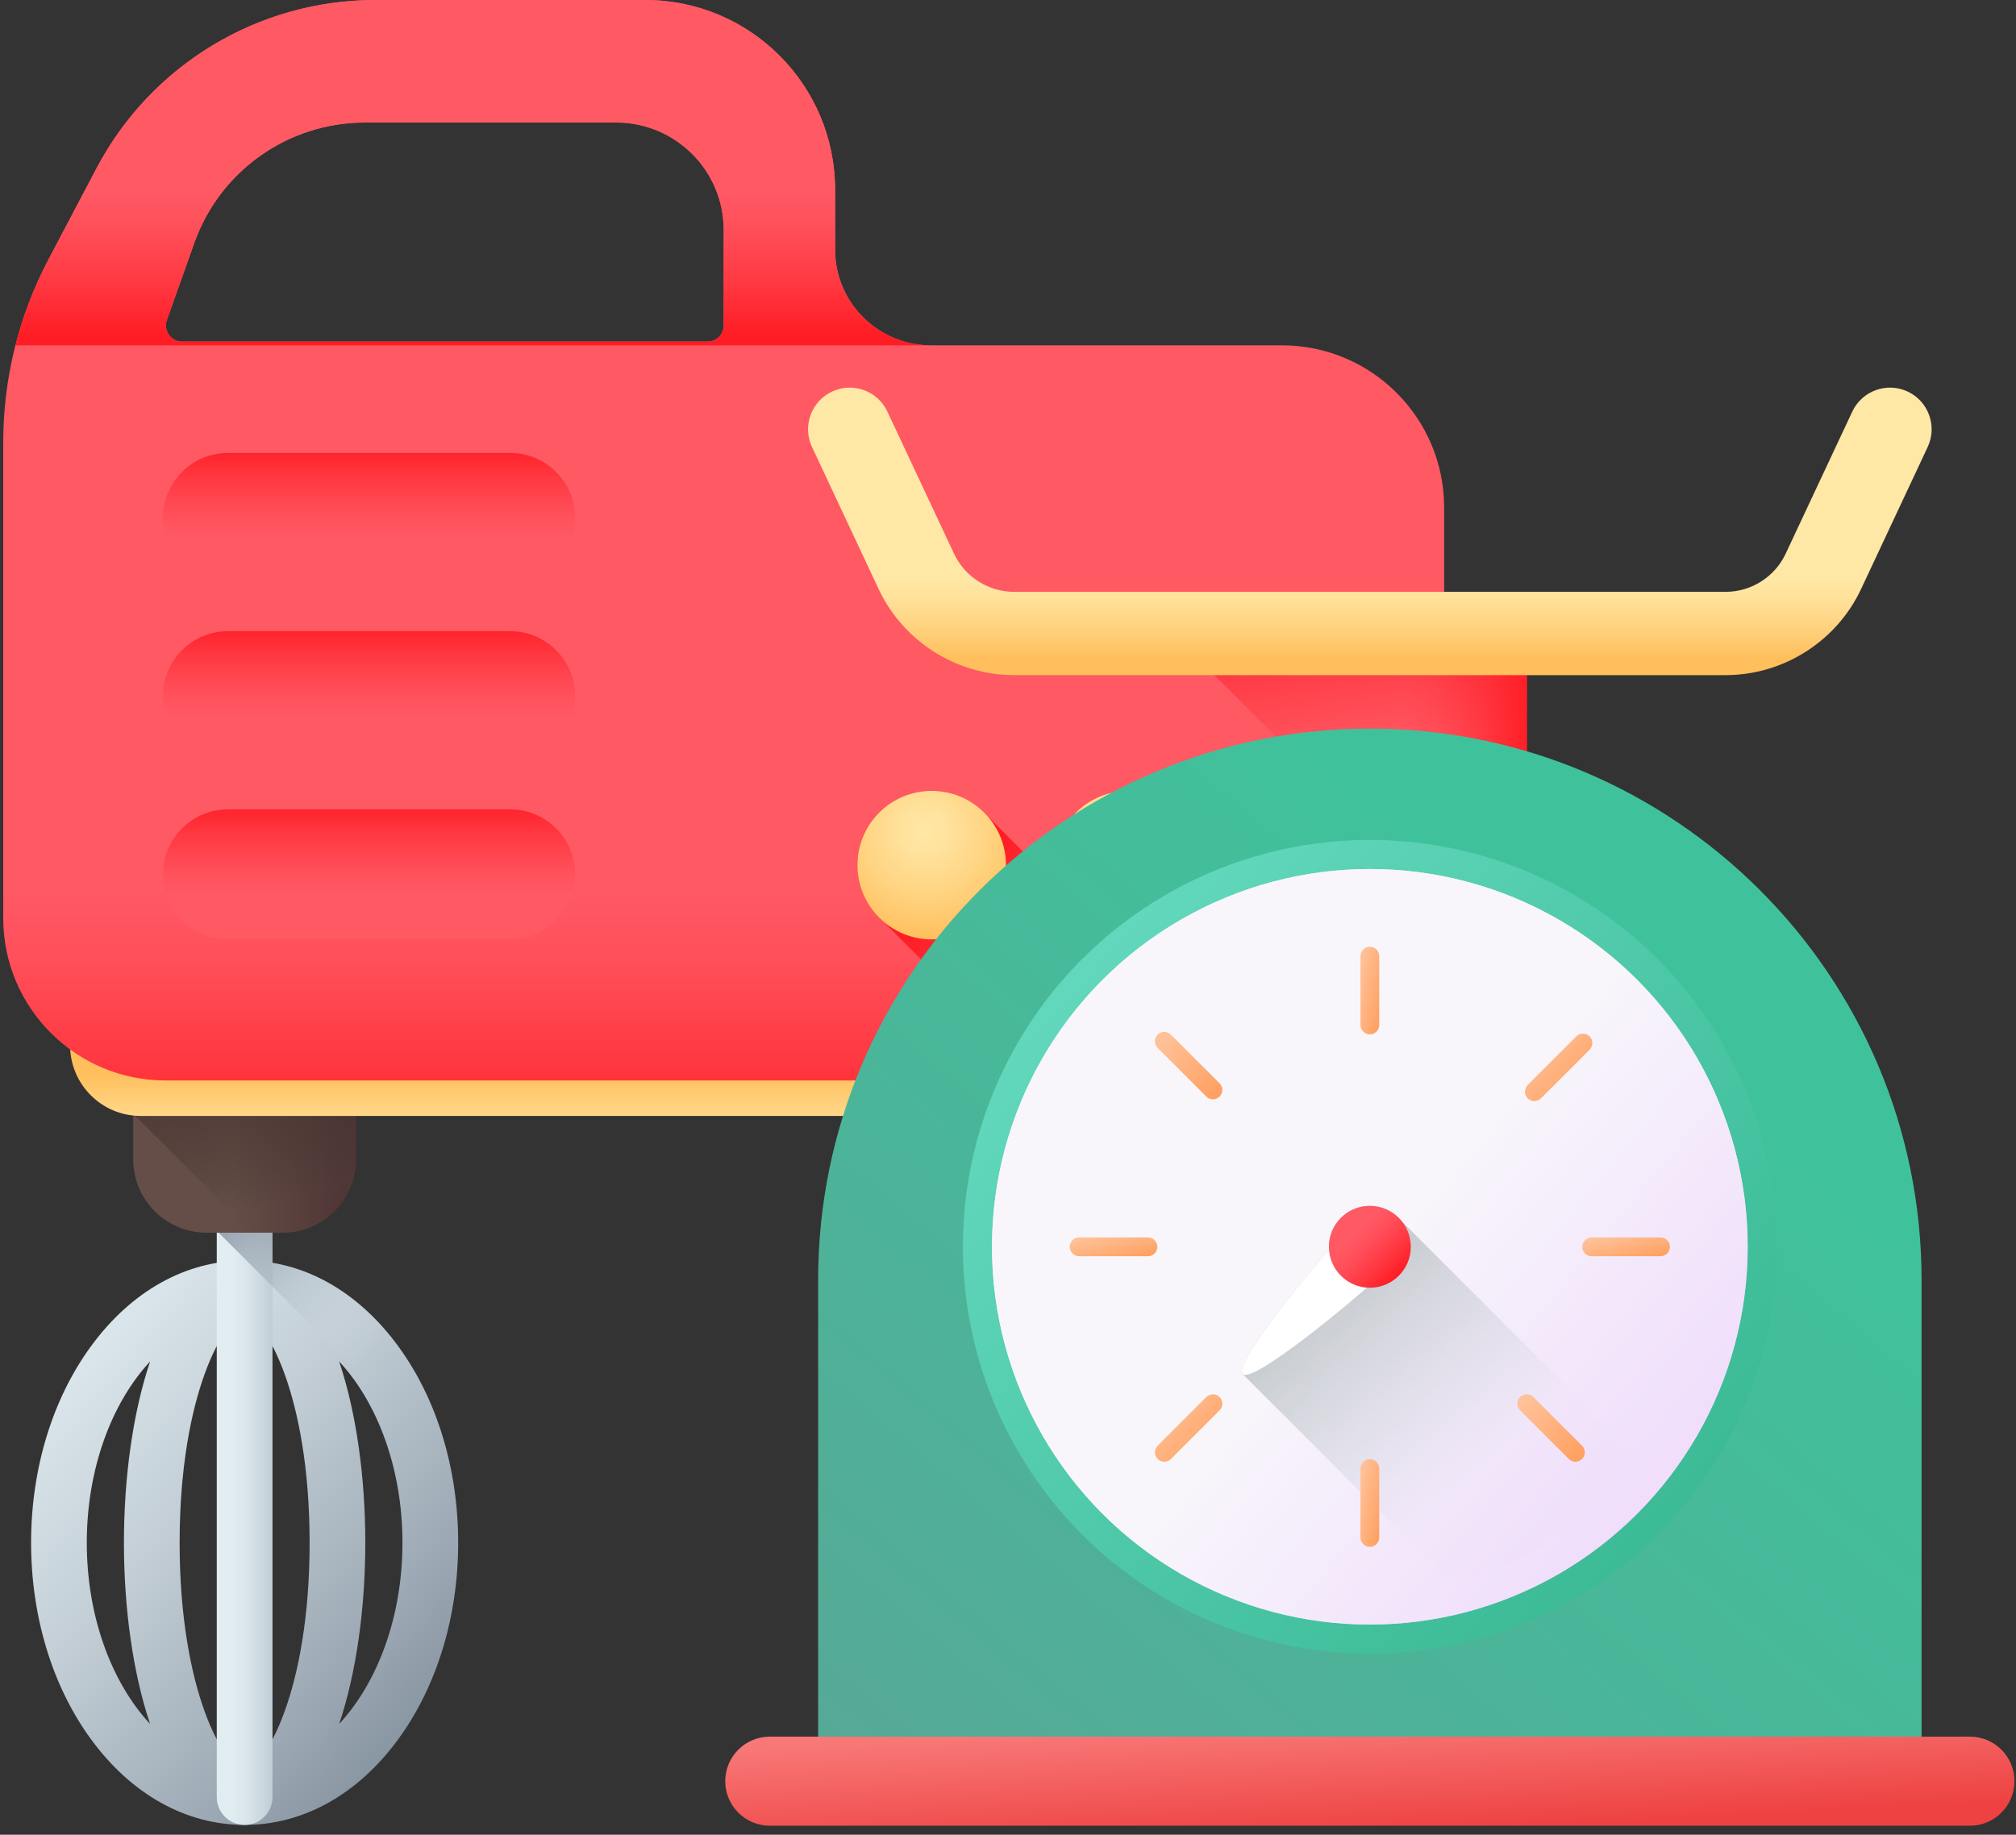 <svg width="78" height="71" viewBox="0 0 78 71" fill="none" xmlns="http://www.w3.org/2000/svg">
<rect x="0" y="0" width="78" height="71" fill="#333333" stroke="none"/>
<path fill-rule="evenodd" clip-rule="evenodd" d="M9.465 70.621C7.193 70.621 5.08 69.44 3.514 67.296C2.024 65.254 1.203 62.556 1.203 59.701C1.203 56.845 2.024 54.148 3.514 52.106C5.079 49.961 7.193 48.781 9.465 48.781C11.737 48.781 13.85 49.962 15.415 52.106C16.906 54.148 17.727 56.845 17.727 59.701C17.727 62.556 16.906 65.254 15.415 67.296C13.85 69.44 11.737 70.621 9.465 70.621ZM13.121 66.716C14.608 65.116 15.571 62.567 15.571 59.701C15.571 56.835 14.608 54.285 13.122 52.685C13.792 54.673 14.134 57.194 14.134 59.701C14.134 62.208 13.792 64.729 13.121 66.716ZM5.808 52.685C4.322 54.285 3.358 56.834 3.358 59.701C3.358 62.567 4.322 65.116 5.808 66.716C5.137 64.729 4.795 62.208 4.795 59.701C4.795 57.194 5.137 54.672 5.808 52.685ZM9.465 50.936C8.713 50.936 6.95 53.918 6.95 59.701C6.95 65.484 8.713 68.465 9.465 68.465C10.217 68.465 11.979 65.484 11.979 59.701C11.979 53.918 10.217 50.936 9.465 50.936Z" fill="url(#paint0_linear)"/>
<path d="M9.465 70.621C8.87 70.621 8.387 70.138 8.387 69.543V47.128H10.543V69.543C10.543 70.138 10.06 70.621 9.465 70.621Z" fill="url(#paint1_linear)"/>
<path d="M15.415 52.106C14.101 50.305 12.399 49.187 10.543 48.874V47.128H8.387V47.663L8.459 47.703L17.401 56.645C17.033 54.954 16.359 53.398 15.415 52.106Z" fill="url(#paint2_linear)"/>
<path d="M10.938 47.703H7.992C6.425 47.703 5.155 46.433 5.155 44.866V41.525H13.775V44.866C13.775 46.433 12.505 47.703 10.938 47.703Z" fill="url(#paint3_linear)"/>
<path d="M5.154 43.105L9.752 47.703H10.938C12.505 47.703 13.775 46.433 13.775 44.866V41.525H5.154V43.105Z" fill="url(#paint4_linear)"/>
<path d="M51.275 43.185H5.444C3.935 43.185 2.712 41.962 2.712 40.453V39.082H54.007V40.453C54.007 41.961 52.783 43.185 51.275 43.185Z" fill="url(#paint5_linear)"/>
<path fill-rule="evenodd" clip-rule="evenodd" d="M36.016 13.363H49.595C53.063 13.363 55.875 16.174 55.875 19.643V35.532C55.875 39 53.063 41.812 49.595 41.812H6.405C2.937 41.812 0.125 39 0.125 35.532V17.111C0.125 14.649 0.725 12.224 1.873 10.046L3.736 6.509C5.846 2.506 9.998 0 14.523 0H24.967C29.023 0 32.31 3.288 32.31 7.343V9.657C32.31 11.703 33.97 13.363 36.016 13.363ZM27.377 13.219C27.721 13.219 28 12.94 28 12.596H28V8.9C28 6.603 26.138 4.742 23.841 4.742H14.116C11.155 4.742 8.514 6.605 7.521 9.394L6.456 12.387C6.312 12.793 6.613 13.219 7.043 13.219H27.377Z" fill="url(#paint6_linear)"/>
<path d="M8.818 31.323H19.738C21.127 31.323 22.253 32.449 22.253 33.838C22.253 35.226 21.127 36.352 19.738 36.352H8.818C7.429 36.352 6.304 35.226 6.304 33.838C6.304 32.449 7.429 31.323 8.818 31.323Z" fill="url(#paint7_linear)"/>
<path d="M8.818 24.426H19.738C21.127 24.426 22.253 25.552 22.253 26.941C22.253 28.329 21.127 29.455 19.738 29.455H8.818C7.429 29.455 6.304 28.329 6.304 26.941C6.304 25.552 7.429 24.426 8.818 24.426Z" fill="url(#paint8_linear)"/>
<path d="M8.818 17.529H19.738C21.127 17.529 22.253 18.655 22.253 20.044C22.253 21.433 21.127 22.558 19.738 22.558H8.818C7.429 22.558 6.304 21.433 6.304 20.044C6.304 18.655 7.429 17.529 8.818 17.529Z" fill="url(#paint9_linear)"/>
<path d="M38.128 31.501C37.605 30.95 36.867 30.605 36.046 30.605C34.459 30.605 33.173 31.891 33.173 33.478C33.173 34.298 33.518 35.036 34.069 35.56L39.281 40.772C39.805 41.323 40.543 41.668 41.363 41.668C42.95 41.668 44.236 40.382 44.236 38.795C44.236 37.975 43.891 37.236 43.34 36.713L38.128 31.501Z" fill="url(#paint10_linear)"/>
<circle cx="36.047" cy="33.478" r="2.874" fill="url(#paint11_radial)"/>
<path d="M45.743 31.501C45.22 30.95 44.482 30.605 43.661 30.605C42.075 30.605 40.788 31.891 40.788 33.478C40.788 34.298 41.133 35.036 41.684 35.56L46.896 40.772C47.42 41.323 48.158 41.668 48.978 41.668C50.565 41.668 51.851 40.382 51.851 38.795C51.851 37.975 51.506 37.236 50.955 36.713L45.743 31.501Z" fill="url(#paint12_linear)"/>
<circle cx="43.661" cy="33.478" r="2.874" fill="url(#paint13_radial)"/>
<path fill-rule="evenodd" clip-rule="evenodd" d="M32.31 9.657C32.31 11.703 33.97 13.363 36.016 13.363H0.598C0.89 12.215 1.317 11.102 1.873 10.046L3.736 6.509C5.846 2.506 9.998 0 14.524 0H24.967C29.023 0 32.31 3.288 32.31 7.343V9.657ZM7.521 9.394L6.456 12.387C6.312 12.793 6.613 13.219 7.043 13.219H27.377C27.721 13.219 28 12.94 28 12.596V8.9C28 6.603 26.138 4.742 23.841 4.742H14.116C11.155 4.742 8.514 6.605 7.521 9.394Z" fill="url(#paint14_linear)"/>
<rect x="46.92" y="24.747" width="12.162" height="5.52" fill="url(#paint15_linear)"/>
<path d="M59.081 24.746H46.919V26.061L51.124 30.266H59.081V24.746Z" fill="url(#paint16_linear)"/>
<path d="M74.347 68.95H31.653V49.543C31.653 37.754 41.21 28.196 53 28.196C64.79 28.196 74.347 37.754 74.347 49.543V68.95Z" fill="url(#paint17_linear)"/>
<path d="M76.217 70.652H29.783C28.831 70.652 28.06 69.88 28.06 68.929C28.06 67.977 28.831 67.205 29.783 67.205H76.217C77.169 67.205 77.94 67.977 77.94 68.929C77.94 69.88 77.169 70.652 76.217 70.652Z" fill="url(#paint18_linear)"/>
<circle cx="53" cy="48.249" r="15.746" fill="url(#paint19_linear)"/>
<circle cx="53" cy="48.249" r="14.619" fill="url(#paint20_linear)"/>
<circle cx="53" cy="48.249" r="14.619" fill="url(#paint21_linear)"/>
<circle cx="53" cy="48.249" r="0.826" fill="url(#paint22_linear)"/>
<path d="M63.501 56.529C63.176 56.941 62.826 57.334 62.455 57.705C60.747 59.413 58.578 60.661 56.151 61.247L48.077 53.172C47.696 52.792 50.712 49.15 51.422 48.366C51.419 48.327 51.416 48.289 51.416 48.25C51.416 47.375 52.126 46.666 53 46.666C53.507 46.666 53.956 46.905 54.246 47.275L63.501 56.529Z" fill="url(#paint23_linear)"/>
<path d="M47.187 54.576L45.303 56.46C45.161 56.602 44.932 56.602 44.79 56.46C44.648 56.318 44.648 56.088 44.79 55.946L46.673 54.063C46.815 53.921 47.045 53.921 47.187 54.063C47.329 54.204 47.329 54.434 47.187 54.576Z" fill="url(#paint24_linear)"/>
<path d="M61.504 40.62L59.62 42.504C59.478 42.645 59.248 42.645 59.106 42.504C58.965 42.362 58.965 42.132 59.106 41.99L60.99 40.106C61.132 39.965 61.362 39.965 61.504 40.106C61.645 40.248 61.645 40.478 61.504 40.62Z" fill="url(#paint25_linear)"/>
<path d="M60.696 56.46L58.813 54.576C58.671 54.434 58.671 54.205 58.813 54.063C58.955 53.921 59.185 53.921 59.327 54.063L61.21 55.946C61.352 56.088 61.352 56.318 61.21 56.46C61.068 56.602 60.838 56.602 60.696 56.46Z" fill="url(#paint26_linear)"/>
<path d="M46.673 42.436L44.79 40.553C44.648 40.411 44.648 40.181 44.79 40.039C44.931 39.898 45.161 39.898 45.303 40.039L47.187 41.923C47.328 42.065 47.328 42.295 47.187 42.436C47.045 42.578 46.815 42.578 46.673 42.436Z" fill="url(#paint27_linear)"/>
<path d="M53.363 37.002V39.665C53.363 39.866 53.201 40.029 53 40.029C52.799 40.029 52.637 39.866 52.637 39.665V37.002C52.637 36.801 52.799 36.638 53 36.638C53.2 36.639 53.363 36.801 53.363 37.002Z" fill="url(#paint28_linear)"/>
<path d="M53.363 56.834V59.497C53.363 59.698 53.201 59.861 53 59.861C52.799 59.861 52.637 59.698 52.637 59.497V56.834C52.637 56.633 52.799 56.471 53 56.471C53.2 56.471 53.363 56.633 53.363 56.834Z" fill="url(#paint29_linear)"/>
<path d="M64.248 48.613H61.584C61.383 48.613 61.221 48.45 61.221 48.249C61.221 48.049 61.383 47.886 61.584 47.886H64.248C64.448 47.886 64.611 48.049 64.611 48.249C64.611 48.45 64.448 48.613 64.248 48.613Z" fill="url(#paint30_linear)"/>
<path d="M44.416 48.613H41.752C41.551 48.613 41.389 48.45 41.389 48.249C41.389 48.049 41.551 47.886 41.752 47.886H44.416C44.616 47.886 44.779 48.049 44.779 48.249C44.779 48.45 44.616 48.613 44.416 48.613Z" fill="url(#paint31_linear)"/>
<path d="M51.531 48.249C51.937 47.844 52.594 47.844 53 48.249C53.406 48.655 53.406 49.313 53 49.718C52.594 50.124 48.483 53.578 48.077 53.172C47.671 52.767 51.125 48.655 51.531 48.249Z" fill="white"/>
<circle cx="53" cy="48.249" r="1.584" fill="url(#paint32_linear)"/>
<path d="M66.767 26.126H39.233C36.999 26.126 34.944 24.819 33.995 22.796L31.416 17.296C31.039 16.49 31.386 15.53 32.191 15.153C32.997 14.775 33.956 15.122 34.334 15.928L36.913 21.429C37.333 22.325 38.244 22.903 39.233 22.903H66.767C67.756 22.903 68.667 22.325 69.087 21.429L71.666 15.928C72.044 15.122 73.003 14.775 73.809 15.153C74.614 15.53 74.961 16.49 74.584 17.296L72.005 22.797C71.056 24.819 69.001 26.126 66.767 26.126Z" fill="url(#paint33_linear)"/>
<defs>
<linearGradient id="paint0_linear" x1="-8.268" y1="59.701" x2="13.555" y2="78.627" gradientUnits="userSpaceOnUse">
<stop stop-color="#E2EDF2"/>
<stop offset="0.146" stop-color="#D9E5EA"/>
<stop offset="0.382" stop-color="#C2CDD5"/>
<stop offset="0.678" stop-color="#9BA8B3"/>
<stop offset="1" stop-color="#697786"/>
</linearGradient>
<linearGradient id="paint1_linear" x1="8.992" y1="80.586" x2="12.975" y2="80.586" gradientUnits="userSpaceOnUse">
<stop stop-color="#E2EDF2"/>
<stop offset="0.146" stop-color="#D9E5EA"/>
<stop offset="0.382" stop-color="#C2CDD5"/>
<stop offset="0.678" stop-color="#9BA8B3"/>
<stop offset="1" stop-color="#697786"/>
</linearGradient>
<linearGradient id="paint2_linear" x1="17.607" y1="48.588" x2="10.344" y2="42.072" gradientUnits="userSpaceOnUse">
<stop stop-color="#E2EDF2" stop-opacity="0.01"/>
<stop offset="0.197" stop-color="#C5D0D8" stop-opacity="0.197"/>
<stop offset="0.564" stop-color="#93A0AC" stop-opacity="0.564"/>
<stop offset="0.844" stop-color="#758290" stop-opacity="0.844"/>
<stop offset="1" stop-color="#697786"/>
</linearGradient>
<linearGradient id="paint3_linear" x1="8.957" y1="46.125" x2="13.173" y2="46.125" gradientUnits="userSpaceOnUse">
<stop stop-color="#654E48"/>
<stop offset="1" stop-color="#503837"/>
</linearGradient>
<linearGradient id="paint4_linear" x1="15.424" y1="45.568" x2="14.056" y2="39.309" gradientUnits="userSpaceOnUse">
<stop stop-color="#3E2E28" stop-opacity="0.01"/>
<stop offset="1" stop-color="#503837"/>
</linearGradient>
<linearGradient id="paint5_linear" x1="48.191" y1="44.728" x2="48.191" y2="41.556" gradientUnits="userSpaceOnUse">
<stop stop-color="#FFE7A5"/>
<stop offset="0.216" stop-color="#FFE29C"/>
<stop offset="0.577" stop-color="#FFD482"/>
<stop offset="1" stop-color="#FFBF5C"/>
</linearGradient>
<linearGradient id="paint6_linear" x1="21.119" y1="34.486" x2="21.119" y2="44.806" gradientUnits="userSpaceOnUse">
<stop stop-color="#FF5964"/>
<stop offset="0.242" stop-color="#FF505B"/>
<stop offset="0.643" stop-color="#FF3841"/>
<stop offset="1" stop-color="#FF1D25"/>
</linearGradient>
<linearGradient id="paint7_linear" x1="20.015" y1="34.611" x2="20.015" y2="30.992" gradientUnits="userSpaceOnUse">
<stop stop-color="#FF5964"/>
<stop offset="0.242" stop-color="#FF505B"/>
<stop offset="0.643" stop-color="#FF3841"/>
<stop offset="1" stop-color="#FF1D25"/>
</linearGradient>
<linearGradient id="paint8_linear" x1="20.015" y1="27.713" x2="20.015" y2="24.095" gradientUnits="userSpaceOnUse">
<stop stop-color="#FF5964"/>
<stop offset="0.242" stop-color="#FF505B"/>
<stop offset="0.643" stop-color="#FF3841"/>
<stop offset="1" stop-color="#FF1D25"/>
</linearGradient>
<linearGradient id="paint9_linear" x1="20.015" y1="20.816" x2="20.015" y2="17.198" gradientUnits="userSpaceOnUse">
<stop stop-color="#FF5964"/>
<stop offset="0.242" stop-color="#FF505B"/>
<stop offset="0.643" stop-color="#FF3841"/>
<stop offset="1" stop-color="#FF1D25"/>
</linearGradient>
<linearGradient id="paint10_linear" x1="45.567" y1="37.17" x2="39.736" y2="31.339" gradientUnits="userSpaceOnUse">
<stop stop-color="#FF1D25" stop-opacity="0.01"/>
<stop offset="1" stop-color="#FF1D25"/>
</linearGradient>
<radialGradient id="paint11_radial" cx="0" cy="0" r="1" gradientUnits="userSpaceOnUse" gradientTransform="translate(35.795 32.172) scale(4.215)">
<stop stop-color="#FFE7A5"/>
<stop offset="0.216" stop-color="#FFE29C"/>
<stop offset="0.577" stop-color="#FFD482"/>
<stop offset="1" stop-color="#FFBF5C"/>
</radialGradient>
<linearGradient id="paint12_linear" x1="53.182" y1="37.171" x2="47.352" y2="31.34" gradientUnits="userSpaceOnUse">
<stop stop-color="#FF1D25" stop-opacity="0.01"/>
<stop offset="1" stop-color="#FF1D25"/>
</linearGradient>
<radialGradient id="paint13_radial" cx="0" cy="0" r="1" gradientUnits="userSpaceOnUse" gradientTransform="translate(43.411 32.172) scale(4.215)">
<stop stop-color="#FFE7A5"/>
<stop offset="0.216" stop-color="#FFE29C"/>
<stop offset="0.577" stop-color="#FFD482"/>
<stop offset="1" stop-color="#FFBF5C"/>
</radialGradient>
<linearGradient id="paint14_linear" x1="10.931" y1="7.385" x2="10.931" y2="12.95" gradientUnits="userSpaceOnUse">
<stop stop-color="#FF5964"/>
<stop offset="0.242" stop-color="#FF505B"/>
<stop offset="0.643" stop-color="#FF3841"/>
<stop offset="1" stop-color="#FF1D25"/>
</linearGradient>
<linearGradient id="paint15_linear" x1="54.422" y1="28.586" x2="59.173" y2="28.586" gradientUnits="userSpaceOnUse">
<stop stop-color="#FF5964"/>
<stop offset="0.242" stop-color="#FF505B"/>
<stop offset="0.643" stop-color="#FF3841"/>
<stop offset="1" stop-color="#FF1D25"/>
</linearGradient>
<linearGradient id="paint16_linear" x1="63.185" y1="27.589" x2="62.035" y2="19.968" gradientUnits="userSpaceOnUse">
<stop stop-color="#FF1D25" stop-opacity="0.01"/>
<stop offset="1" stop-color="#FF1D25"/>
</linearGradient>
<linearGradient id="paint17_linear" x1="38.727" y1="79.743" x2="69.172" y2="43.747" gradientUnits="userSpaceOnUse">
<stop stop-color="#59A696"/>
<stop offset="1" stop-color="#3FC29B"/>
</linearGradient>
<linearGradient id="paint18_linear" x1="6.975" y1="68.811" x2="7.203" y2="73.292" gradientUnits="userSpaceOnUse">
<stop stop-color="#F87777"/>
<stop offset="1" stop-color="#EE4242"/>
</linearGradient>
<linearGradient id="paint19_linear" x1="21.852" y1="47.678" x2="52.203" y2="75.55" gradientUnits="userSpaceOnUse">
<stop stop-color="#6BDEC5"/>
<stop offset="1" stop-color="#39B993"/>
</linearGradient>
<linearGradient id="paint20_linear" x1="44.096" y1="58.447" x2="63.196" y2="77.549" gradientUnits="userSpaceOnUse">
<stop stop-color="#E2EDF2"/>
<stop offset="0.146" stop-color="#D9E5EA"/>
<stop offset="0.382" stop-color="#C2CDD5"/>
<stop offset="0.678" stop-color="#9BA8B3"/>
<stop offset="1" stop-color="#697786"/>
</linearGradient>
<linearGradient id="paint21_linear" x1="48.061" y1="54.21" x2="59.982" y2="64.087" gradientUnits="userSpaceOnUse">
<stop stop-color="#F8F6FB"/>
<stop offset="1" stop-color="#EFDCFB"/>
</linearGradient>
<linearGradient id="paint22_linear" x1="51.767" y1="47.846" x2="51.767" y2="50.311" gradientUnits="userSpaceOnUse">
<stop stop-color="#F18D00"/>
<stop offset="1" stop-color="#ED7103"/>
</linearGradient>
<linearGradient id="paint23_linear" x1="63.821" y1="51.348" x2="53.019" y2="39.21" gradientUnits="userSpaceOnUse">
<stop stop-color="#B7C4C9" stop-opacity="0.01"/>
<stop offset="1" stop-color="#909698"/>
</linearGradient>
<linearGradient id="paint24_linear" x1="43.94" y1="55.388" x2="46.114" y2="57.382" gradientUnits="userSpaceOnUse">
<stop stop-color="#FFC198"/>
<stop offset="1" stop-color="#FFA162"/>
</linearGradient>
<linearGradient id="paint25_linear" x1="58.257" y1="41.432" x2="60.431" y2="43.425" gradientUnits="userSpaceOnUse">
<stop stop-color="#FFC198"/>
<stop offset="1" stop-color="#FFA162"/>
</linearGradient>
<linearGradient id="paint26_linear" x1="57.963" y1="55.388" x2="60.137" y2="57.382" gradientUnits="userSpaceOnUse">
<stop stop-color="#FFC198"/>
<stop offset="1" stop-color="#FFA162"/>
</linearGradient>
<linearGradient id="paint27_linear" x1="43.94" y1="41.365" x2="46.114" y2="43.358" gradientUnits="userSpaceOnUse">
<stop stop-color="#FFC198"/>
<stop offset="1" stop-color="#FFA162"/>
</linearGradient>
<linearGradient id="paint28_linear" x1="52.43" y1="38.498" x2="53.503" y2="38.709" gradientUnits="userSpaceOnUse">
<stop stop-color="#FFC198"/>
<stop offset="1" stop-color="#FFA162"/>
</linearGradient>
<linearGradient id="paint29_linear" x1="52.43" y1="58.33" x2="53.503" y2="58.541" gradientUnits="userSpaceOnUse">
<stop stop-color="#FFC198"/>
<stop offset="1" stop-color="#FFA162"/>
</linearGradient>
<linearGradient id="paint30_linear" x1="60.255" y1="48.285" x2="60.524" y2="49.437" gradientUnits="userSpaceOnUse">
<stop stop-color="#FFC198"/>
<stop offset="1" stop-color="#FFA162"/>
</linearGradient>
<linearGradient id="paint31_linear" x1="40.423" y1="48.285" x2="40.692" y2="49.437" gradientUnits="userSpaceOnUse">
<stop stop-color="#FFC198"/>
<stop offset="1" stop-color="#FFA162"/>
</linearGradient>
<linearGradient id="paint32_linear" x1="51.67" y1="48.538" x2="53.288" y2="50.157" gradientUnits="userSpaceOnUse">
<stop stop-color="#FF5964"/>
<stop offset="0.242" stop-color="#FF505B"/>
<stop offset="0.643" stop-color="#FF3841"/>
<stop offset="1" stop-color="#FF1D25"/>
</linearGradient>
<linearGradient id="paint33_linear" x1="47.063" y1="22.419" x2="47.063" y2="25.457" gradientUnits="userSpaceOnUse">
<stop stop-color="#FFE7A5"/>
<stop offset="0.216" stop-color="#FFE29C"/>
<stop offset="0.577" stop-color="#FFD482"/>
<stop offset="1" stop-color="#FFBF5C"/>
</linearGradient>
</defs>
</svg>
